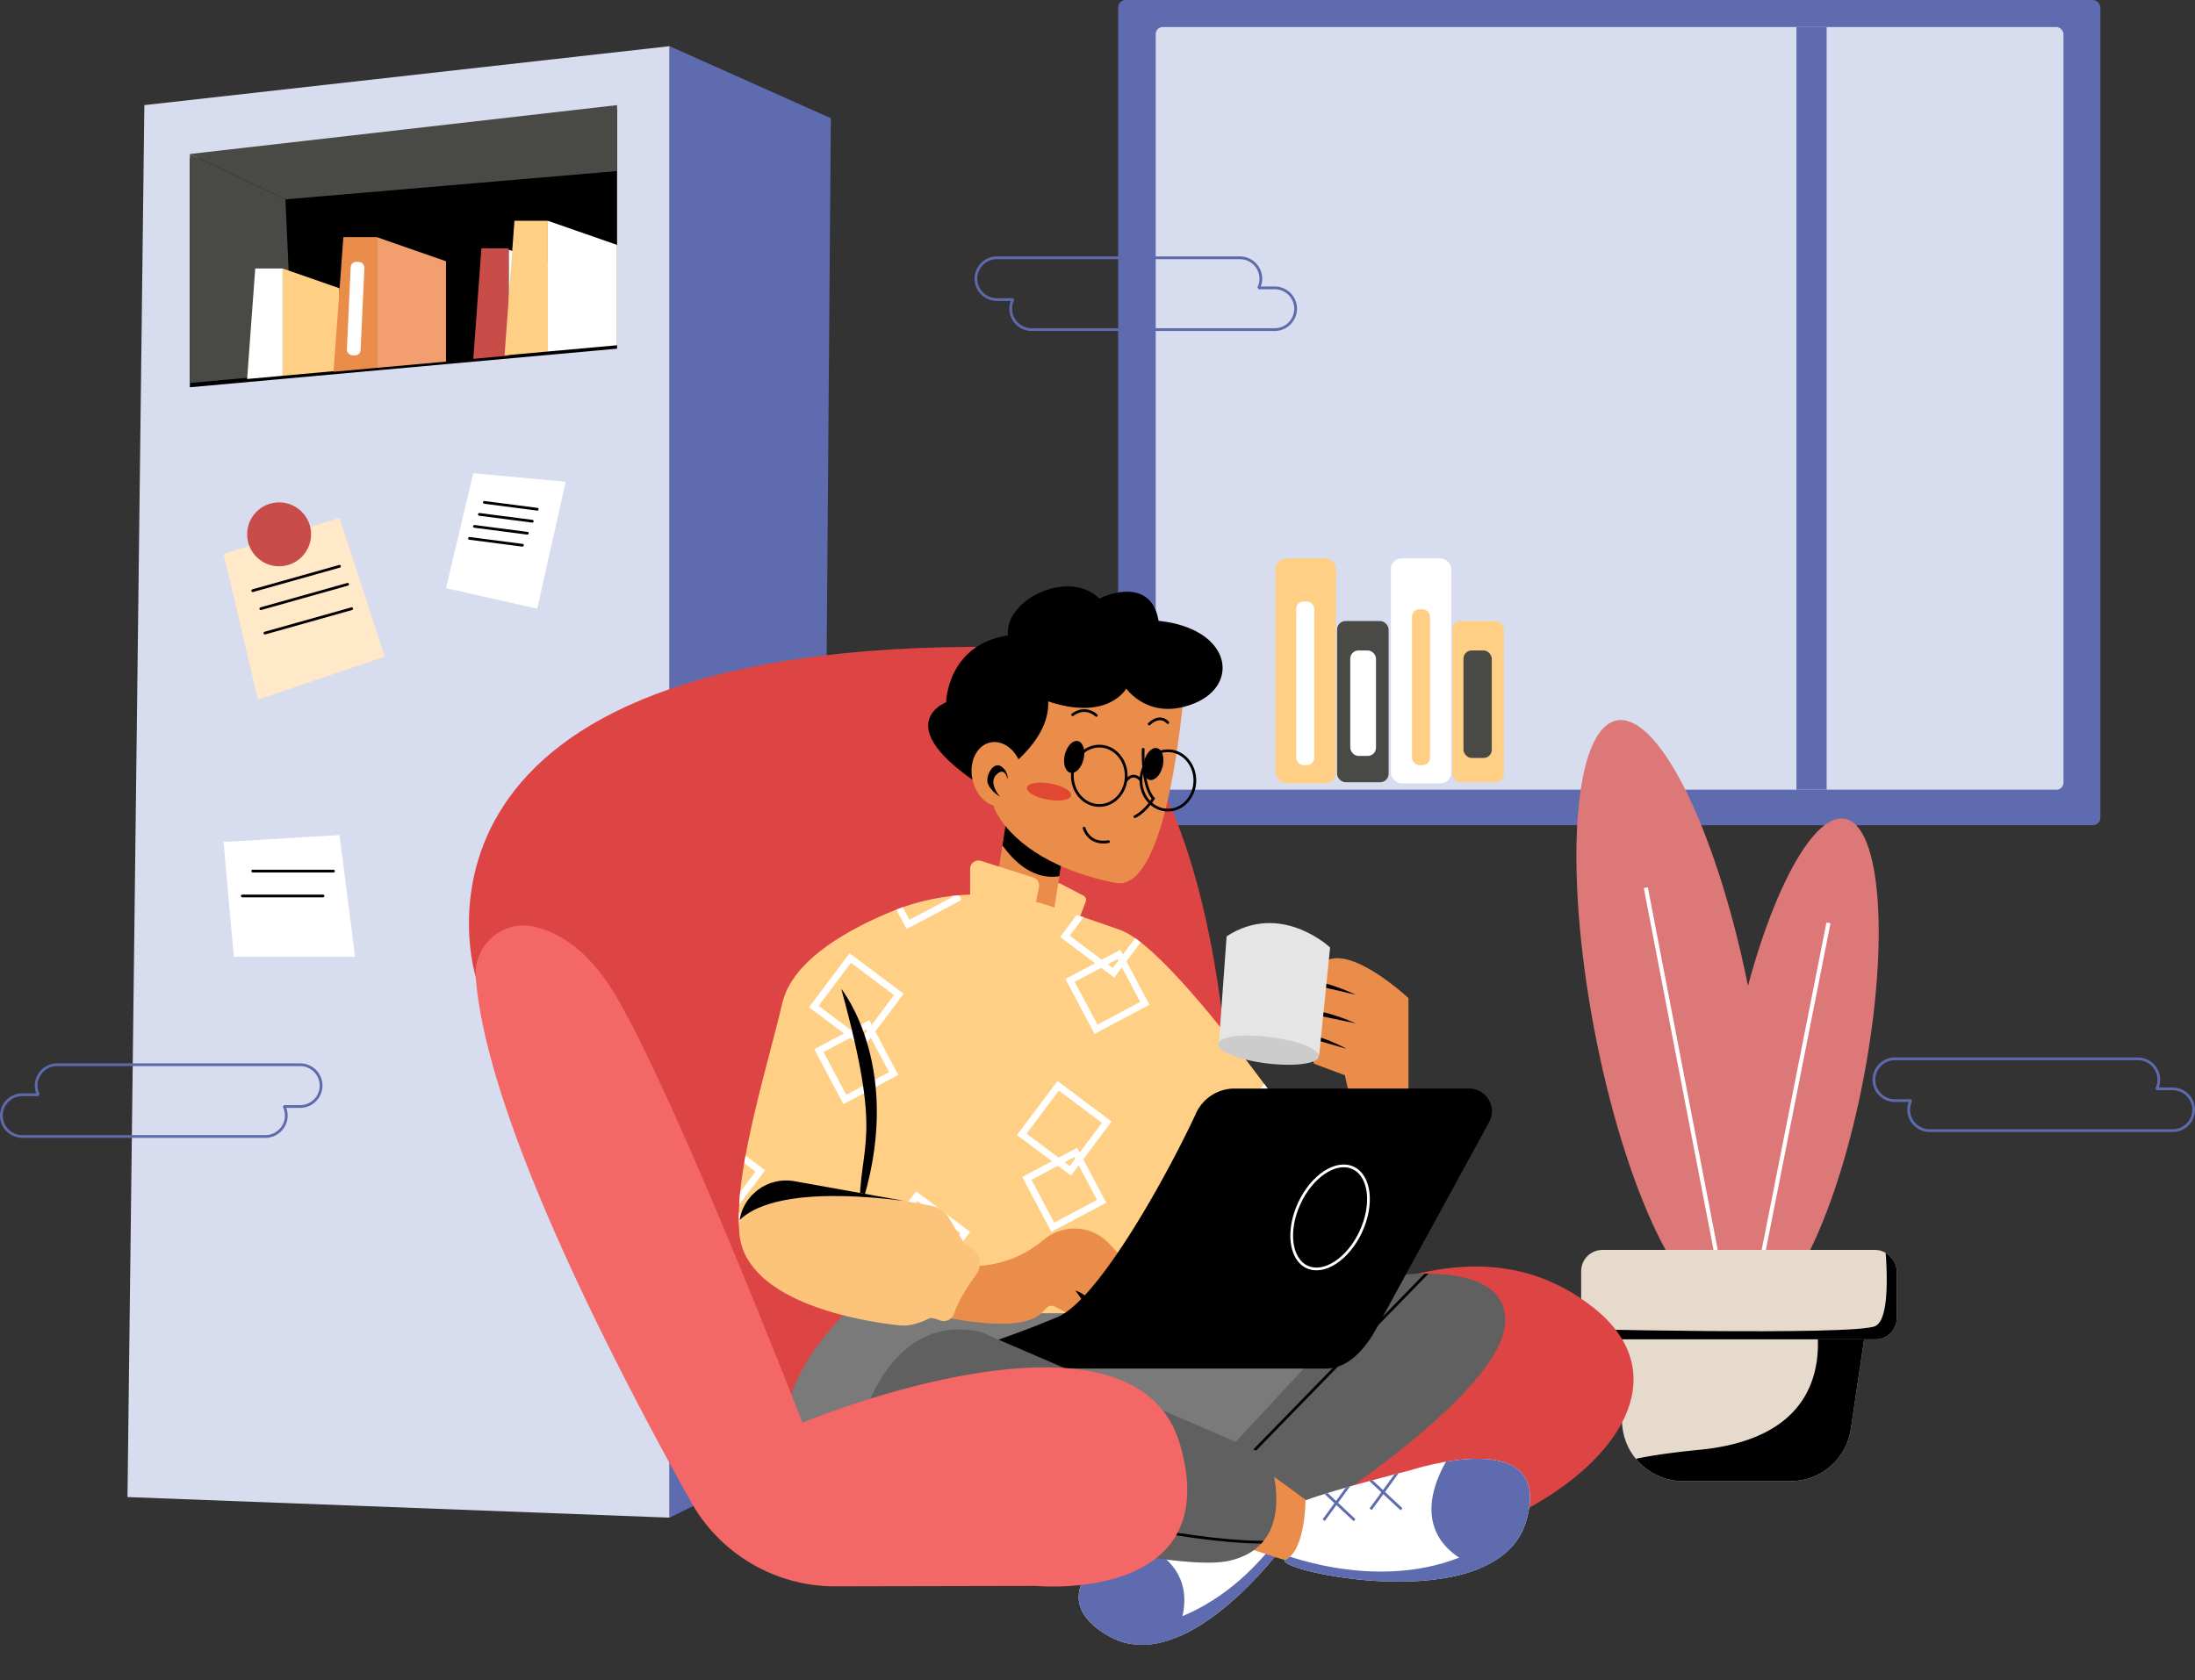 <svg id="_08" data-name="08" xmlns="http://www.w3.org/2000/svg" xmlns:xlink="http://www.w3.org/1999/xlink" viewBox="0 0 3201.77 2451.3"><rect x="0" y="0" width="3201.77" height="2451.3" fill="#333333" stroke="none"/><defs><style>.cls-1,.cls-13,.cls-15,.cls-21,.cls-23,.cls-27,.cls-36,.cls-37,.cls-40{fill:none;}.cls-2{fill:#d7dcef;}.cls-3{fill:#5e6bae;}.cls-4{fill:#494a45;}.cls-5{fill:#c84c48;}.cls-10,.cls-6,.cls-7{fill:#fff;}.cls-10,.cls-23,.cls-36,.cls-6{stroke:#000;}.cls-10,.cls-13,.cls-15,.cls-21,.cls-23,.cls-27,.cls-36,.cls-37,.cls-40,.cls-6{stroke-miterlimit:10;}.cls-10,.cls-13,.cls-21,.cls-23,.cls-36,.cls-37,.cls-40,.cls-6{stroke-width:4px;}.cls-8{fill:#ffcf85;}.cls-9{fill:#ffe9c9;}.cls-10,.cls-23,.cls-27,.cls-37{stroke-linecap:round;}.cls-11{fill:#eb8d4a;}.cls-12{fill:#f39e6e;}.cls-13{stroke:#5f6aad;}.cls-14{fill:#dd7878;}.cls-15,.cls-27,.cls-37{stroke:#fff;}.cls-15{stroke-width:6px;}.cls-16{fill:#e5dacc;}.cls-17{clip-path:url(#clip-path);}.cls-18{clip-path:url(#clip-path-2);}.cls-19{fill:#dd4545;}.cls-20{clip-path:url(#clip-path-3);}.cls-21{stroke:#ffd98d;}.cls-22{clip-path:url(#clip-path-4);}.cls-24{fill:#e14833;}.cls-25{fill:#7a7a7a;}.cls-26{clip-path:url(#clip-path-5);}.cls-27{stroke-width:10px;}.cls-28{clip-path:url(#clip-path-6);}.cls-29{clip-path:url(#clip-path-7);}.cls-30{fill:#e5e5e5;}.cls-31{fill:#ccc;}.cls-32{fill:#fcc47a;}.cls-33{clip-path:url(#clip-path-8);}.cls-34{fill:#606060;}.cls-35{clip-path:url(#clip-path-9);}.cls-38{clip-path:url(#clip-path-10);}.cls-39{clip-path:url(#clip-path-11);}.cls-40{stroke:#5e6bae;}.cls-41{fill:#f46767;}</style><clipPath id="clip-path" transform="translate(-739.11 -360)"><path class="cls-1" d="M3464.84,2269.5l-26,175.74a88.89,88.89,0,0,1-87.93,75.87H3194a88.89,88.89,0,0,1-88.34-79.08L3086.5,2269.5Z"/></clipPath><clipPath id="clip-path-2" transform="translate(-739.11 -360)"><rect class="cls-1" x="3045.49" y="2183.76" width="460.35" height="130.46" rx="30.91" transform="translate(6551.34 4497.99) rotate(180)"/></clipPath><clipPath id="clip-path-3" transform="translate(-739.11 -360)"><path class="cls-1" d="M2567.71,2502.45s50.23,52.32,80.52,42.32-158.72,277.28-290.83,202.92,69.85-171.13,69.85-171.13S2525.85,2520.22,2567.71,2502.45Z"/></clipPath><clipPath id="clip-path-4" transform="translate(-739.11 -360)"><polygon class="cls-1" points="2209.27 1542.04 2182.45 1714.94 2269.32 1734.95 2289.34 1606.09 2209.27 1542.04"/></clipPath><clipPath id="clip-path-5" transform="translate(-739.11 -360)"><path class="cls-1" d="M2270.34,1681.86a333,333,0,0,0-233.19,9.15c-69.31,29-143,73.19-156.94,132.78-27.53,117.61-102.6,345.32-37.53,385.36s149.73,67,149.73,67h429.11l259.53-197s-223.32-332.17-307.77-362.19C2341.34,1705.56,2304.19,1693,2270.34,1681.86Z"/></clipPath><clipPath id="clip-path-6" transform="translate(-739.11 -360)"><path class="cls-1" d="M2148,2206.64s59.27,8.09,113.14-37.38c27.74-23.4,68.64-22.11,94.18,3.67,21.75,22,42.27,50.12,56.6,71.48a26.23,26.23,0,0,1-17.84,40.51c-31.51,4.89-75.77,4.92-110.95-15.72-34.14-20,6.25,43.79-156.94,14.39C1990.74,2259.19,2148,2206.64,2148,2206.64Z"/></clipPath><clipPath id="clip-path-7" transform="translate(-739.11 -360)"><path class="cls-1" d="M2793.56,2004V1816.28s-117.61-110.1-137.63-27.52,0,123.33,0,123.33l45.05,16.8s17.51,105.09,65.06,92.58S2793.56,2004,2793.56,2004Z"/></clipPath><clipPath id="clip-path-8" transform="translate(-739.11 -360)"><path class="cls-1" d="M1898,2083.5l199.48,35.77a37.78,37.78,0,0,1,25.64,17.58l23.06,38,8,4.55a27.8,27.8,0,0,1,8.65,40.65c-11.8,16-25.71,37.38-32,56.51a16,16,0,0,1-21,9.89c-9.73-3.86-13.84-3.56-15.58-2.61a99.86,99.86,0,0,1-17.34,6.88l-1.86.6a58.44,58.44,0,0,1-24.11,2.46c-50.48-5.44-233.83-32.77-233.7-143.05C1817.25,2108.08,1856.08,2076,1898,2083.5Z"/></clipPath><clipPath id="clip-path-9" transform="translate(-739.11 -360)"><path class="cls-1" d="M2766.29,2222s178.33-28.19,167.86,72S2662.84,2562,2662.84,2562l-127-92.1Z"/></clipPath><clipPath id="clip-path-10" transform="translate(-739.11 -360)"><path class="cls-1" d="M2168.25,2302.86l421.27,181.54s48.9,127.62-56.2,152.65-558.7-113.35-558.7-113.35S2000.86,2269,2168.25,2302.86Z"/></clipPath><clipPath id="clip-path-11" transform="translate(-739.11 -360)"><path class="cls-1" d="M2643.42,2549.14s0,72.53-28.77,86.29,306.53,90.09,350.32-55-168.91-75.07-168.91-75.07S2685.92,2533,2643.42,2549.14Z"/></clipPath></defs><polygon class="cls-2" points="210.55 153.38 185.96 2184.36 976.7 2214.38 976.7 67.38 210.55 153.38"/><polygon class="cls-3" points="1211.91 172.48 976.7 67.38 976.7 2214.38 1196.9 2105.86 1211.91 172.48"/><polygon points="276.96 230.96 276.96 565.05 900.1 508.75 900.1 159.64 276.96 230.96"/><polygon class="cls-4" points="416.33 290.87 276.96 224.7 276.96 558.8 427.85 545.16 416.33 290.87"/><polygon class="cls-4" points="900.1 249.59 416.33 290.87 276.96 224.7 900.1 153.38 900.1 249.59"/><polygon class="cls-5" points="702.2 362.35 690.38 523.58 742.2 518.89 742.2 362.35 702.2 362.35"/><polyline class="cls-6" points="742.2 362.35 825.1 391.23 825.1 511.4 742.2 518.89"/><polygon class="cls-7" points="372.3 391.75 360.49 552.98 412.3 548.3 412.3 391.75 372.3 391.75"/><polyline class="cls-8" points="412.3 391.75 495.2 420.64 495.2 540.81 412.3 548.3"/><polygon class="cls-9" points="326.09 808.07 495.2 755.52 561.31 958.21 376.13 1020.77 326.09 808.07"/><polygon class="cls-7" points="690.38 690.46 650.57 858.12 783.65 888.15 825.1 702.97 690.38 690.46"/><polygon class="cls-7" points="326.09 1228.46 341.1 1396.12 518.01 1396.12 495.2 1218.45 326.09 1228.46"/><line class="cls-10" x1="706.44" y1="733" x2="783.65" y2="743.01"/><line class="cls-10" x1="699.23" y1="750.52" x2="776.44" y2="760.53"/><line class="cls-10" x1="692.02" y1="768.03" x2="769.23" y2="778.04"/><line class="cls-10" x1="684.81" y1="785.55" x2="762.02" y2="795.56"/><line class="cls-10" x1="368.63" y1="861.87" x2="495.2" y2="826.27"/><line class="cls-10" x1="380.41" y1="888.15" x2="506.99" y2="852.54"/><line class="cls-10" x1="386.39" y1="923.75" x2="512.97" y2="888.15"/><line class="cls-10" x1="368.63" y1="1271" x2="486.45" y2="1271"/><line class="cls-10" x1="353.39" y1="1307.29" x2="471.21" y2="1307.29"/><polygon class="cls-8" points="750.38 322.15 735.99 518.57 799.11 512.87 799.11 322.15 750.38 322.15"/><polyline class="cls-7" points="799.11 322.15 900.1 357.34 900.1 503.74 799.11 512.87"/><polygon class="cls-11" points="500.85 346 486.45 542.42 549.57 536.72 549.57 346 500.85 346"/><polyline class="cls-12" points="549.57 346 650.57 381.19 650.57 527.59 549.57 536.72"/><rect class="cls-7" x="1247.8" y="742.15" width="20.02" height="136.43" rx="8" transform="translate(-700.09 -417.59) rotate(2.66)"/><circle class="cls-5" cx="407.12" cy="779.63" r="46.63"/><rect class="cls-3" x="1631.01" width="1432.74" height="1204.04" rx="11.01"/><rect class="cls-2" x="1685.81" y="39.48" width="1324.11" height="1112.75" rx="10.17"/><rect class="cls-3" x="2620.43" y="39.48" width="44.04" height="1112.75"/><path class="cls-13" d="M3884.67,1949.4a30.09,30.09,0,0,0,3.45-14h0a30.56,30.56,0,0,0-30.47-30.47H3503a30.56,30.56,0,0,0-30.47,30.47h0a30.56,30.56,0,0,0,30.47,30.47h24.17" transform="translate(-739.11 -360)"/><path class="cls-13" d="M3526.74,1965.22a30.12,30.12,0,0,0-3.45,14h0a30.56,30.56,0,0,0,30.47,30.47h354.66a30.56,30.56,0,0,0,30.47-30.47h0a30.56,30.56,0,0,0-30.47-30.47h-24.17" transform="translate(-739.11 -360)"/><path class="cls-13" d="M2574.82,780.63a30.24,30.24,0,0,0,3.44-14h0a30.56,30.56,0,0,0-30.47-30.47H2193.14a30.56,30.56,0,0,0-30.47,30.47h0a30.56,30.56,0,0,0,30.47,30.47h24.16" transform="translate(-739.11 -360)"/><path class="cls-13" d="M2216.88,796.44a30.17,30.17,0,0,0-3.45,14h0a30.56,30.56,0,0,0,30.47,30.47h354.66A30.56,30.56,0,0,0,2629,810.46h0A30.56,30.56,0,0,0,2598.56,780H2574.4" transform="translate(-739.11 -360)"/><path class="cls-13" d="M795.33,1958a30.12,30.12,0,0,1-3.45-14h0a30.56,30.56,0,0,1,30.47-30.47H1177a30.56,30.56,0,0,1,30.47,30.47h0a30.56,30.56,0,0,1-30.47,30.47h-24.17" transform="translate(-739.11 -360)"/><path class="cls-13" d="M1153.26,1973.76a30.17,30.17,0,0,1,3.45,14h0a30.56,30.56,0,0,1-30.47,30.47H771.58a30.56,30.56,0,0,1-30.47-30.47h0a30.56,30.56,0,0,1,30.47-30.47h24.17" transform="translate(-739.11 -360)"/><rect class="cls-8" x="1860.57" y="814.73" width="88.18" height="328.23" rx="15.66"/><rect class="cls-4" x="1950.38" y="906.18" width="75.12" height="235.15" rx="12.24"/><rect class="cls-7" x="2028.77" y="814.73" width="88.18" height="328.23" rx="15.66"/><rect class="cls-8" x="2118.58" y="906.18" width="75.12" height="235.15" rx="12.24"/><rect class="cls-8" x="2059.65" y="889" width="26.27" height="227.31" rx="10.5"/><rect class="cls-7" x="1890.75" y="877.74" width="26.27" height="238.57" rx="10.5"/><rect class="cls-7" x="1969.57" y="949.05" width="37.53" height="153.91" rx="12"/><rect class="cls-4" x="2134.72" y="949.05" width="41.29" height="156.9" rx="12"/><ellipse class="cls-14" cx="3178.51" cy="1839.23" rx="116.13" ry="435.67" transform="translate(-1025.77 263.37) rotate(-10.72)"/><ellipse class="cls-14" cx="3362.48" cy="1912.77" rx="364.42" ry="97.14" transform="translate(118.49 4500.75) rotate(-79.28)"/><line class="cls-15" x1="2400.69" y1="1295.22" x2="2536.56" y2="2000.29"/><line class="cls-15" x1="2667.14" y1="1346.62" x2="2544.63" y2="1965.91"/><path class="cls-16" d="M3464.84,2269.5l-26,175.74a88.89,88.89,0,0,1-87.93,75.87H3194a88.89,88.89,0,0,1-88.34-79.08L3086.5,2269.5Z" transform="translate(-739.11 -360)"/><g class="cls-17"><path d="M3374.45,2235s91.32,216.19-156.56,240.42c-170.42,16.66-155.84,42.13-130.09,56.42a87.1,87.1,0,0,0,42.25,10.68h253.78a88.89,88.89,0,0,0,78.88-47.9l73.89-142.21L3504.91,2235Z" transform="translate(-739.11 -360)"/></g><rect class="cls-16" x="3045.49" y="2183.76" width="460.35" height="130.46" rx="30.91" transform="translate(5812.23 4137.99) rotate(180)"/><g class="cls-18"><path d="M3486.28,2153s16.77,126.74-11.19,141.65-473.39,3.72-473.39,3.72l70.82,57.78,458.49,9.32,69-210.61Z" transform="translate(-739.11 -360)"/></g><path class="cls-19" d="M1433.09,1785.4s-151.5-477.83,726.9-481.59c450.47,22.32,367.88,940.44,382.9,1005.15s295.55-220.59,521.28-40.4-258.51,484.12-626.39,320.89S1886,2636.06,1886,2636.06Z" transform="translate(-739.11 -360)"/><path class="cls-7" d="M2567.71,2502.45s50.23,52.32,80.52,42.32-158.72,277.28-290.83,202.92,69.85-171.13,69.85-171.13S2525.85,2520.22,2567.71,2502.45Z" transform="translate(-739.11 -360)"/><g class="cls-20"><path class="cls-3" d="M2649.61,2528.53S2590.68,2665.7,2464,2718s-79.37,93.31-79.37,93.31,287.31-101.81,291.56-194.93S2649.61,2528.53,2649.61,2528.53Z" transform="translate(-739.11 -360)"/><path class="cls-3" d="M2354.11,2597.71s147.36,18.35,104.86,137.39-202.66,1.62-202.66,1.62S2313.77,2621.93,2354.11,2597.71Z" transform="translate(-739.11 -360)"/><line class="cls-21" x1="1800.68" y1="2144.46" x2="1797.01" y2="2212.9"/><line class="cls-21" x1="1754.18" y1="2168.3" x2="1829.5" y2="2181.7"/><line class="cls-21" x1="1740.26" y1="2180.43" x2="1736.59" y2="2248.86"/><line class="cls-21" x1="1693.76" y1="2204.26" x2="1769.08" y2="2217.67"/></g><path class="cls-8" d="M2286.28,1649.55l33.25,17.3a7,7,0,0,1,3.32,8.8l-14.66,37.92a7,7,0,0,1-1.38,2.22l-25,27.36a7,7,0,0,1-10.18.23h0a7,7,0,0,1-2-5.53l6.42-82.6A7,7,0,0,1,2286.28,1649.55Z" transform="translate(-739.11 -360)"/><polygon class="cls-11" points="1470.15 1182.04 1443.34 1354.94 1530.21 1374.95 1550.23 1246.09 1470.15 1182.04"/><g class="cls-22"><path d="M2159,1502.44s39.89,149,125.31,136.06,53.93-116,53.93-116Z" transform="translate(-739.11 -360)"/></g><path class="cls-11" d="M2467.8,1348.3s-20.38,315.5-101.55,299.88-145.56-52.94-172.72-100.63-.74-173.88,39.9-209.16S2441.76,1290.59,2467.8,1348.3Z" transform="translate(-739.11 -360)"/><path class="cls-23" d="M2406.58,1453.28s-2.18,53.58,14.94,71.78c-13.15,20.86-26.95,26.55-26.95,26.55" transform="translate(-739.11 -360)"/><path class="cls-23" d="M2320.44,1568.38s6.51,24.72,35.59,19.69" transform="translate(-739.11 -360)"/><path class="cls-23" d="M2338.24,1403.85s-15.22-15.23-34.51-1" transform="translate(-739.11 -360)"/><path class="cls-23" d="M2415.44,1416.37s14.82-15.31,27.09-2.08" transform="translate(-739.11 -360)"/><ellipse cx="2306.11" cy="1464.55" rx="23.77" ry="14.08" transform="translate(-395.21 3005.29) rotate(-76.51)"/><ellipse cx="2421.52" cy="1474.88" rx="23.77" ry="14.08" transform="translate(-316.76 3125.44) rotate(-76.51)"/><ellipse class="cls-23" cx="1603.5" cy="1131.96" rx="39.32" ry="43.33"/><ellipse class="cls-23" cx="1703.59" cy="1138.71" rx="39.32" ry="43.33"/><path class="cls-23" d="M2381.94,1498.71s10.21-14.07,21.44,0" transform="translate(-739.11 -360)"/><path d="M2194.25,1492s76.73-47.36,73.82-108.58c88,29.26,113.87-18.77,113.87-18.77s33.77,48.8,100.08,21.27,52.82-108.85-53-120.11c-7.46-47.55-48.1-50-86.36-32.53-44.52-43.79-138.36,1.25-133.35,53.8-88.84,13.76-90.09,97.59-90.09,97.59s-80.28,30.48,39.94,114.08C2187.6,1507,2194.25,1492,2194.25,1492Z" transform="translate(-739.11 -360)"/><path class="cls-8" d="M2170.17,1616.15l76.12,24.14a12.24,12.24,0,0,1,8.3,14.14l-6.52,31.83a12.24,12.24,0,0,0,3,10.77h0c8.07,8.74.21,22.7-11.45,20.32L2164,1701.92a12.24,12.24,0,0,1-9.8-12v-62.09A12.24,12.24,0,0,1,2170.17,1616.15Z" transform="translate(-739.11 -360)"/><path class="cls-24" d="M2267.18,1526.73c-17.74-3.23-31.16-11.11-30-17.61s16.52-9.14,34.26-5.91,31.17,11.11,30,17.61S2284.92,1530,2267.18,1526.73Z" transform="translate(-739.11 -360)"/><ellipse class="cls-11" cx="2193.77" cy="1489.66" rx="36.91" ry="47.57" transform="translate(-1008.39 147.27) rotate(-12.43)"/><path d="M2208.68,1496.9s-3.44-19.28-16.09-6.7,5.22,32.28,5.22,32.28-13.94-8.11-17.87-19.69c-3.63-10.73,8.21-32.45,19.58-24.51S2208.68,1496.9,2208.68,1496.9Z" transform="translate(-739.11 -360)"/><path class="cls-25" d="M2020.34,2230.14s-245.23,199.21-67.56,284.29,670.62,48.19,780.73-48.47S2693.47,2035.92,2020.34,2230.14Z" transform="translate(-739.11 -360)"/><path class="cls-8" d="M2270.34,1681.86a333,333,0,0,0-233.19,9.15c-69.31,29-143,73.19-156.94,132.78-27.53,117.61-102.6,345.32-37.53,385.36s149.73,67,149.73,67h429.11l259.53-197s-223.32-332.17-307.77-362.19C2341.34,1705.56,2304.19,1693,2270.34,1681.86Z" transform="translate(-739.11 -360)"/><g class="cls-26"><rect class="cls-27" x="1947.86" y="1869.19" width="80.69" height="80.69" transform="translate(-1402.11 794.27) rotate(-27.94)"/><rect class="cls-27" x="1943.92" y="1775.53" width="88.57" height="88.57" transform="translate(-1399.77 1958.02) rotate(-53.12)"/><rect class="cls-27" x="2314.18" y="1766.75" width="80.69" height="80.69" transform="translate(-1311.4 953.98) rotate(-27.94)"/><rect class="cls-27" x="2310.24" y="1673.09" width="88.57" height="88.57" transform="translate(-1171.36 2210.08) rotate(-53.12)"/><rect class="cls-27" x="2040.07" y="1613.8" width="80.69" height="80.69" transform="translate(-1271.69 807.7) rotate(-27.94)"/><rect class="cls-27" x="2036.13" y="1520.14" width="88.57" height="88.57" transform="translate(-1158.61 1929.66) rotate(-53.12)"/><rect class="cls-27" x="1745.81" y="2126.7" width="80.69" height="80.69" transform="translate(-1546.33 729.61) rotate(-27.94)"/><rect class="cls-27" x="1741.87" y="2033.04" width="88.57" height="88.57" transform="translate(-1686.54 1899.37) rotate(-53.12)"/><rect class="cls-27" x="2044.85" y="2216.62" width="80.69" height="80.69" transform="translate(-1553.6 880.22) rotate(-27.94)"/><rect class="cls-27" x="2040.91" y="2122.96" width="88.57" height="88.57" transform="translate(-1638.89 2174.52) rotate(-53.12)"/><rect class="cls-27" x="2251.17" y="2055.62" width="80.69" height="80.69" transform="translate(-1454.11 958.13) rotate(-27.94)"/><rect class="cls-27" x="2247.23" y="1961.96" width="88.57" height="88.57" transform="translate(-1427.61 2275.18) rotate(-53.12)"/><rect class="cls-27" x="2554.48" y="2056.85" width="80.69" height="80.69" transform="translate(-1419.32 1100.4) rotate(-27.94)"/><rect class="cls-27" x="2550.55" y="1963.19" width="88.57" height="88.57" transform="translate(-1307.32 2518.29) rotate(-53.12)"/></g><path d="M1966.24,1802.85s96.37,118.11,26.48,325.62C1992.72,2022.51,2028.17,2029,1966.24,1802.85Z" transform="translate(-739.11 -360)"/><path class="cls-11" d="M2148,2206.64s59.27,8.09,113.14-37.38c27.74-23.4,68.64-22.11,94.18,3.67,21.75,22,42.27,50.12,56.6,71.48a26.23,26.23,0,0,1-17.84,40.51c-31.51,4.89-75.77,4.92-110.95-15.72-34.14-20,6.25,43.79-156.94,14.39C1990.74,2259.19,2148,2206.64,2148,2206.64Z" transform="translate(-739.11 -360)"/><g class="cls-28"><path d="M2307.71,2243l48.32,67.56S2343.28,2254.21,2307.71,2243Z" transform="translate(-739.11 -360)"/></g><path class="cls-11" d="M2793.56,2004V1816.28s-117.61-110.1-137.63-27.52,0,123.33,0,123.33l45.05,16.8s17.51,105.09,65.06,92.58S2793.56,2004,2793.56,2004Z" transform="translate(-739.11 -360)"/><g class="cls-29"><path d="M2636.59,1871l66.73,19.32S2657.13,1864.67,2636.59,1871Z" transform="translate(-739.11 -360)"/><path d="M2636.59,1836.44l80.07,16.68S2657.44,1826.43,2636.59,1836.44Z" transform="translate(-739.11 -360)"/><path d="M2641.59,1793.9l75.07,17.52S2659.11,1783.89,2641.59,1793.9Z" transform="translate(-739.11 -360)"/></g><path class="cls-30" d="M2528.31,1726.2l-11.26,156.39,146.39,16.27,15.84-156.4S2607.55,1674.63,2528.31,1726.2Z" transform="translate(-739.11 -360)"/><path class="cls-31" d="M2662.8,1901.44c-1.32,10.63-35.47,15.15-76.29,10.09s-71.58-17.78-70.26-28.41,34.22-15.15,75-10.09S2664.12,1890.81,2662.8,1901.44Z" transform="translate(-739.11 -360)"/><path class="cls-11" d="M2553.34,2617l54.2,17.51,17.11,5.53s32.1-33.05,26.06-86.85l-10.35-7.51-59.66-43.26Z" transform="translate(-739.11 -360)"/><path class="cls-32" d="M1898,2083.5l199.48,35.77a37.78,37.78,0,0,1,25.64,17.58l23.06,38,8,4.55a27.8,27.8,0,0,1,8.65,40.65c-11.8,16-25.71,37.38-32,56.51a16,16,0,0,1-21,9.89c-9.73-3.86-13.84-3.56-15.58-2.61a99.86,99.86,0,0,1-17.34,6.88l-1.86.6a58.44,58.44,0,0,1-24.11,2.46c-50.48-5.44-233.83-32.77-233.7-143.05C1817.25,2108.08,1856.08,2076,1898,2083.5Z" transform="translate(-739.11 -360)"/><g class="cls-33"><path d="M1803.31,2170.42s-6.83-90.84,254.32-58.3-369.42-164.91-261.82,58.3" transform="translate(-739.11 -360)"/></g><path class="cls-34" d="M2766.29,2222s178.33-28.19,167.86,72S2662.84,2562,2662.84,2562l-127-92.1Z" transform="translate(-739.11 -360)"/><g class="cls-35"><line class="cls-36" x1="2110.17" y1="1828.24" x2="1783.37" y2="2163.75"/></g><path d="M2539.88,1948.3a61.72,61.72,0,0,0-56.06,35.84c-38.37,83.23-140.69,271.51-202.22,297.54-76.71,32.45-151.94,54.58-151.94,54.58v20.65H2674c32.25-.64,56.75-29.26,72.21-57.56l165-301.95a33.19,33.19,0,0,0-29.12-49.1Z" transform="translate(-739.11 -360)"/><ellipse class="cls-37" cx="2679.28" cy="2136.36" rx="79.66" ry="49.42" transform="translate(-1127.03 3304.39) rotate(-65.05)"/><path class="cls-34" d="M2168.25,2302.86l421.27,181.54s48.9,127.62-56.2,152.65-558.7-113.35-558.7-113.35S2000.86,2269,2168.25,2302.86Z" transform="translate(-739.11 -360)"/><g class="cls-38"><path class="cls-36" d="M1966.24,2481.69s554.5,164.89,670,121" transform="translate(-739.11 -360)"/></g><path class="cls-7" d="M2643.42,2549.14s0,72.53-28.77,86.29,306.53,90.09,350.32-55-168.91-75.07-168.91-75.07S2685.92,2533,2643.42,2549.14Z" transform="translate(-739.11 -360)"/><g class="cls-39"><path class="cls-3" d="M2602.4,2624.68s137.52,58.12,265.14,8.07,121.88,12.34,121.88,12.34-277.76,125.56-345.32,61.33S2602.4,2624.68,2602.4,2624.68Z" transform="translate(-739.11 -360)"/><path class="cls-3" d="M2863.47,2469.91s-93.58,115.3,19.52,171.74,147.3-139.2,147.3-139.2S2909.34,2459.45,2863.47,2469.91Z" transform="translate(-739.11 -360)"/><line class="cls-40" x1="1925.84" y1="2171.26" x2="1975.88" y2="2218.08"/><line class="cls-40" x1="1975.88" y1="2156.24" x2="1930.84" y2="2218.08"/><line class="cls-40" x1="1994.33" y1="2155.35" x2="2044.37" y2="2202.17"/><line class="cls-40" x1="2044.37" y1="2140.34" x2="1999.33" y2="2202.17"/></g><path class="cls-41" d="M1433.09,1785.4c-3.35-46.49,39.16-83.43,84.65-73.28,36.85,8.22,80.83,34.52,120.46,102.22,90.1,153.91,271.41,621.44,271.41,621.44s483.12-201,550.69,31.74S2250.09,2674,2250.09,2674l-292.47.6a240.73,240.73,0,0,1-210.55-123.19C1639.84,2359.83,1448,1991.7,1433.09,1785.4Z" transform="translate(-739.11 -360)"/></svg>